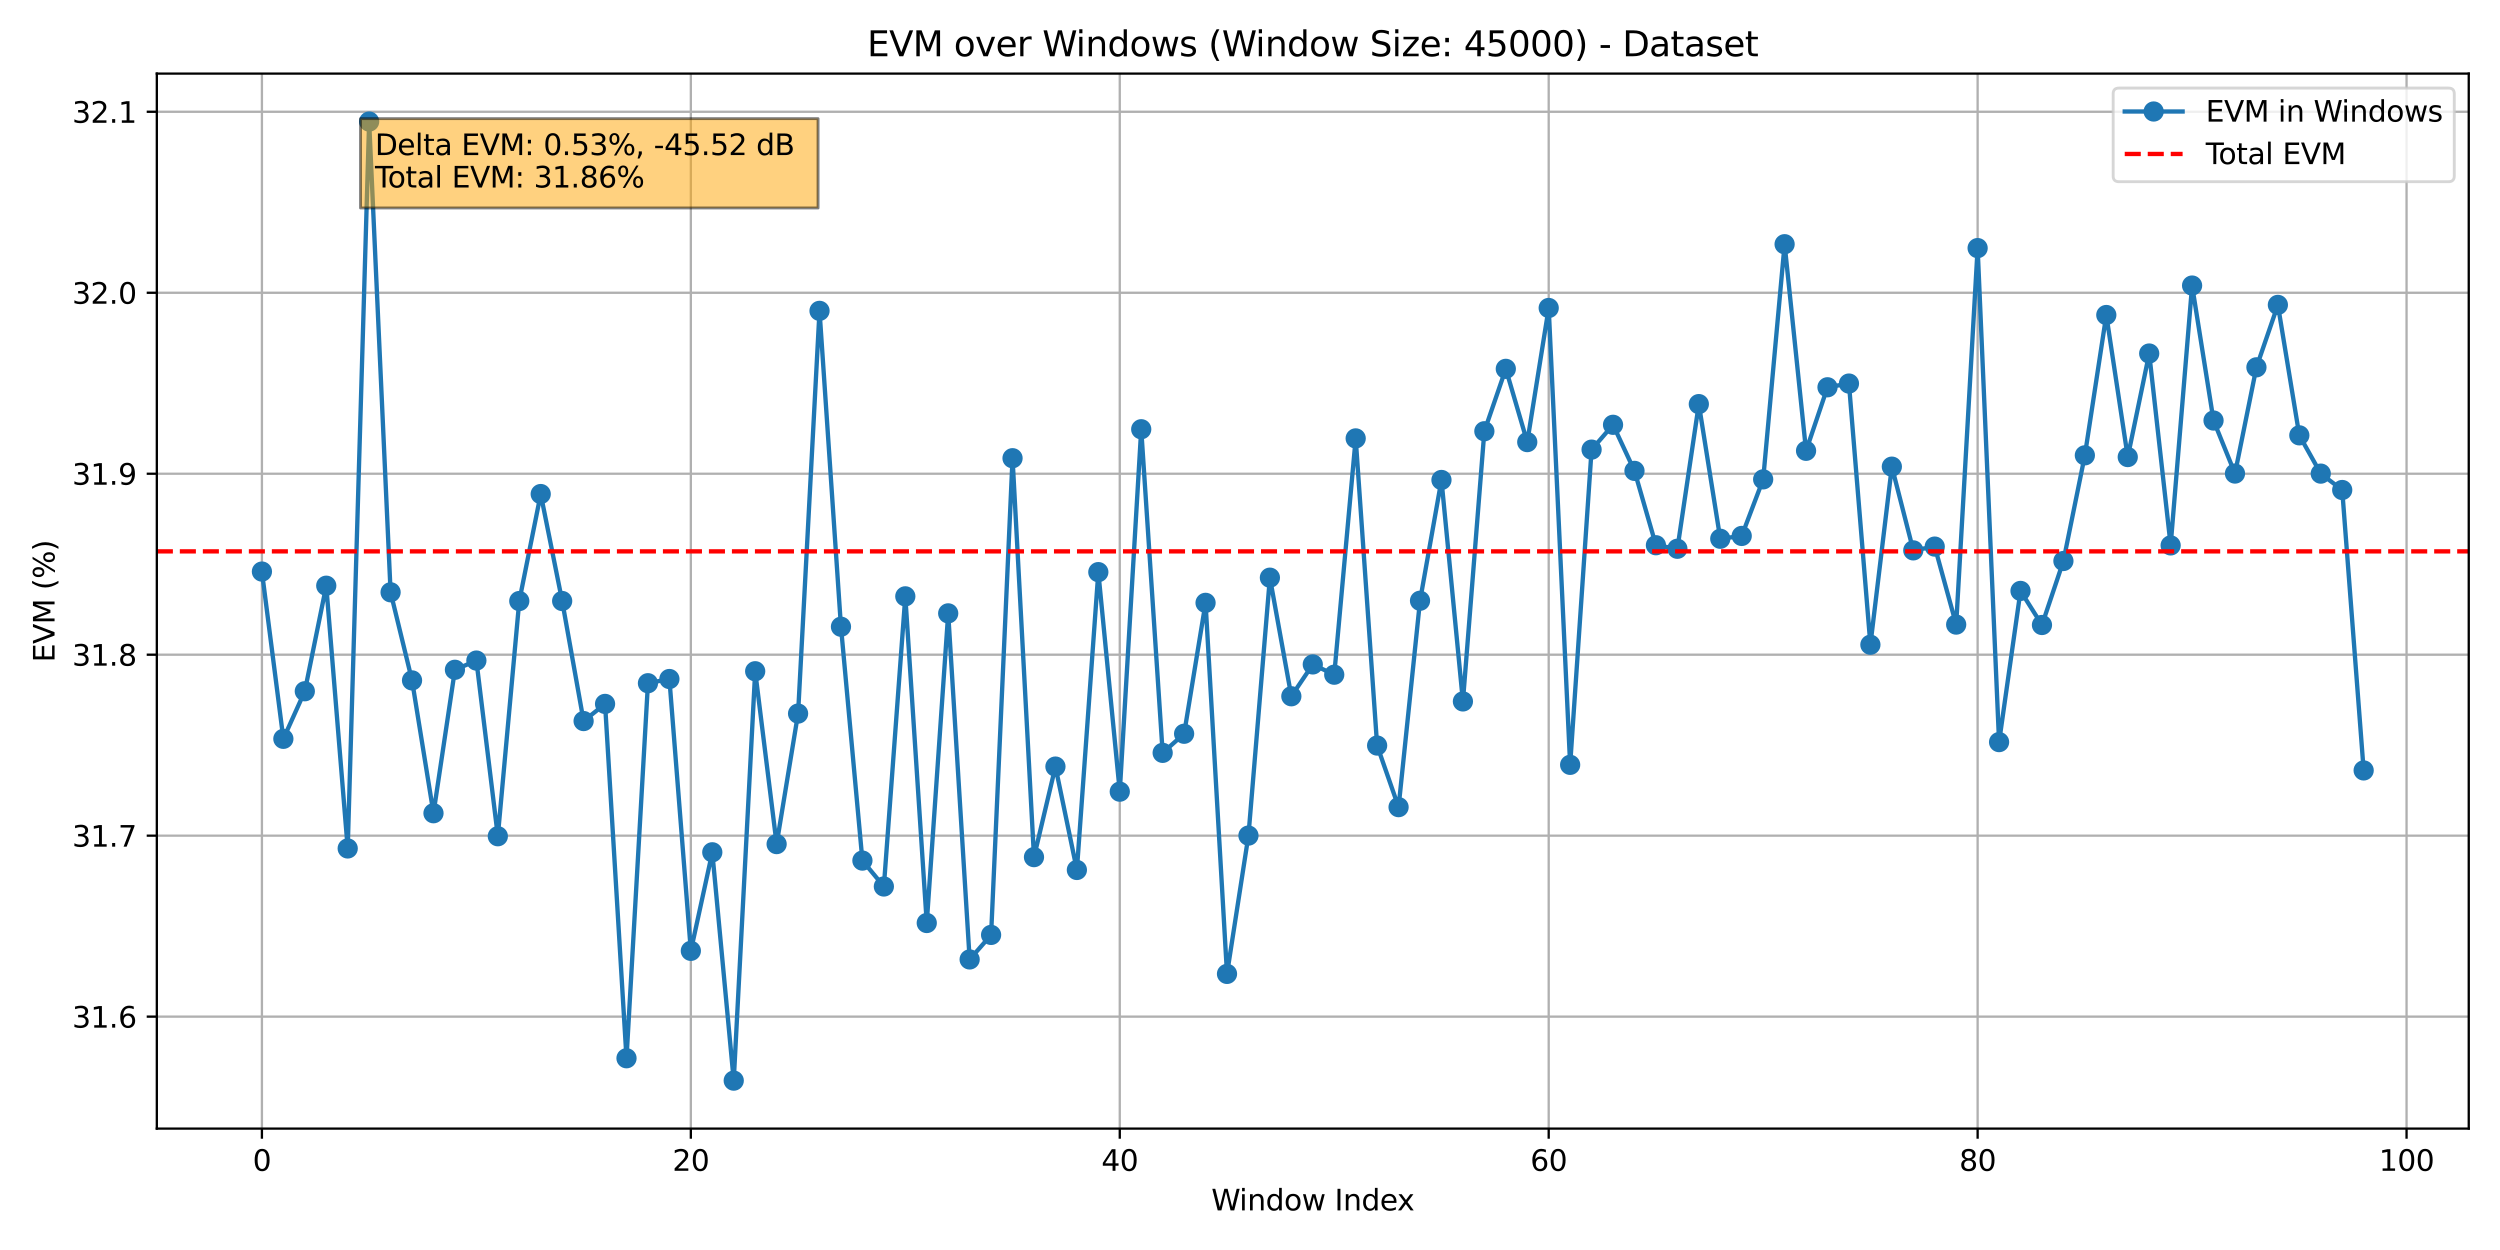 <?xml version="1.0" encoding="utf-8" standalone="no"?>
<!DOCTYPE svg PUBLIC "-//W3C//DTD SVG 1.1//EN"
  "http://www.w3.org/Graphics/SVG/1.1/DTD/svg11.dtd">
<svg xmlns:xlink="http://www.w3.org/1999/xlink" width="864pt" height="432pt" viewBox="0 0 864 432" xmlns="http://www.w3.org/2000/svg" version="1.1">
 <defs>
  <style type="text/css">*{stroke-linejoin: round; stroke-linecap: butt}</style>
 </defs>
 <g id="figure_1">
  <g id="patch_1">
   <path d="M 0 432 
L 864 432 
L 864 0 
L 0 0 
z
" style="fill: #ffffff"/>
  </g>
  <g id="axes_1">
   <g id="patch_2">
    <path d="M 54.2 390.04 
L 853.2 390.04 
L 853.2 25.44 
L 54.2 25.44 
z
" style="fill: #ffffff"/>
   </g>
   <g id="matplotlib.axis_1">
    <g id="xtick_1">
     <g id="line2d_1">
      <path d="M 90.518 390.04 
L 90.518 25.44 
" clip-path="url(#pd24f4229fd)" style="fill: none; stroke: #b0b0b0; stroke-width: 0.8; stroke-linecap: square"/>
     </g>
     <g id="line2d_2">
      <defs>
       <path id="m615f9c0ed7" d="M 0 0 
L 0 3.5 
" style="stroke: #000000; stroke-width: 0.8"/>
      </defs>
      <g>
       <use xlink:href="#m615f9c0ed7" x="90.518" y="390.04" style="stroke: #000000; stroke-width: 0.8"/>
      </g>
     </g>
     <g id="text_1">
      <!-- 0 -->
      <g transform="translate(87.337 404.638)scale(0.1 -0.1)">
       <defs>
        <path id="DejaVuSans-30" d="M 2034 4250 
Q 1547 4250 1301 3770 
Q 1056 3291 1056 2328 
Q 1056 1369 1301 889 
Q 1547 409 2034 409 
Q 2525 409 2770 889 
Q 3016 1369 3016 2328 
Q 3016 3291 2770 3770 
Q 2525 4250 2034 4250 
z
M 2034 4750 
Q 2819 4750 3233 4129 
Q 3647 3509 3647 2328 
Q 3647 1150 3233 529 
Q 2819 -91 2034 -91 
Q 1250 -91 836 529 
Q 422 1150 422 2328 
Q 422 3509 836 4129 
Q 1250 4750 2034 4750 
z
" transform="scale(0.016)"/>
       </defs>
       <use xlink:href="#DejaVuSans-30"/>
      </g>
     </g>
    </g>
    <g id="xtick_2">
     <g id="line2d_3">
      <path d="M 238.756 390.04 
L 238.756 25.44 
" clip-path="url(#pd24f4229fd)" style="fill: none; stroke: #b0b0b0; stroke-width: 0.8; stroke-linecap: square"/>
     </g>
     <g id="line2d_4">
      <g>
       <use xlink:href="#m615f9c0ed7" x="238.756" y="390.04" style="stroke: #000000; stroke-width: 0.8"/>
      </g>
     </g>
     <g id="text_2">
      <!-- 20 -->
      <g transform="translate(232.393 404.638)scale(0.1 -0.1)">
       <defs>
        <path id="DejaVuSans-32" d="M 1228 531 
L 3431 531 
L 3431 0 
L 469 0 
L 469 531 
Q 828 903 1448 1529 
Q 2069 2156 2228 2338 
Q 2531 2678 2651 2914 
Q 2772 3150 2772 3378 
Q 2772 3750 2511 3984 
Q 2250 4219 1831 4219 
Q 1534 4219 1204 4116 
Q 875 4013 500 3803 
L 500 4441 
Q 881 4594 1212 4672 
Q 1544 4750 1819 4750 
Q 2544 4750 2975 4387 
Q 3406 4025 3406 3419 
Q 3406 3131 3298 2873 
Q 3191 2616 2906 2266 
Q 2828 2175 2409 1742 
Q 1991 1309 1228 531 
z
" transform="scale(0.016)"/>
       </defs>
       <use xlink:href="#DejaVuSans-32"/>
       <use xlink:href="#DejaVuSans-30" x="63.623"/>
      </g>
     </g>
    </g>
    <g id="xtick_3">
     <g id="line2d_5">
      <path d="M 386.993 390.04 
L 386.993 25.44 
" clip-path="url(#pd24f4229fd)" style="fill: none; stroke: #b0b0b0; stroke-width: 0.8; stroke-linecap: square"/>
     </g>
     <g id="line2d_6">
      <g>
       <use xlink:href="#m615f9c0ed7" x="386.993" y="390.04" style="stroke: #000000; stroke-width: 0.8"/>
      </g>
     </g>
     <g id="text_3">
      <!-- 40 -->
      <g transform="translate(380.631 404.638)scale(0.1 -0.1)">
       <defs>
        <path id="DejaVuSans-34" d="M 2419 4116 
L 825 1625 
L 2419 1625 
L 2419 4116 
z
M 2253 4666 
L 3047 4666 
L 3047 1625 
L 3713 1625 
L 3713 1100 
L 3047 1100 
L 3047 0 
L 2419 0 
L 2419 1100 
L 313 1100 
L 313 1709 
L 2253 4666 
z
" transform="scale(0.016)"/>
       </defs>
       <use xlink:href="#DejaVuSans-34"/>
       <use xlink:href="#DejaVuSans-30" x="63.623"/>
      </g>
     </g>
    </g>
    <g id="xtick_4">
     <g id="line2d_7">
      <path d="M 535.231 390.04 
L 535.231 25.44 
" clip-path="url(#pd24f4229fd)" style="fill: none; stroke: #b0b0b0; stroke-width: 0.8; stroke-linecap: square"/>
     </g>
     <g id="line2d_8">
      <g>
       <use xlink:href="#m615f9c0ed7" x="535.231" y="390.04" style="stroke: #000000; stroke-width: 0.8"/>
      </g>
     </g>
     <g id="text_4">
      <!-- 60 -->
      <g transform="translate(528.868 404.638)scale(0.1 -0.1)">
       <defs>
        <path id="DejaVuSans-36" d="M 2113 2584 
Q 1688 2584 1439 2293 
Q 1191 2003 1191 1497 
Q 1191 994 1439 701 
Q 1688 409 2113 409 
Q 2538 409 2786 701 
Q 3034 994 3034 1497 
Q 3034 2003 2786 2293 
Q 2538 2584 2113 2584 
z
M 3366 4563 
L 3366 3988 
Q 3128 4100 2886 4159 
Q 2644 4219 2406 4219 
Q 1781 4219 1451 3797 
Q 1122 3375 1075 2522 
Q 1259 2794 1537 2939 
Q 1816 3084 2150 3084 
Q 2853 3084 3261 2657 
Q 3669 2231 3669 1497 
Q 3669 778 3244 343 
Q 2819 -91 2113 -91 
Q 1303 -91 875 529 
Q 447 1150 447 2328 
Q 447 3434 972 4092 
Q 1497 4750 2381 4750 
Q 2619 4750 2861 4703 
Q 3103 4656 3366 4563 
z
" transform="scale(0.016)"/>
       </defs>
       <use xlink:href="#DejaVuSans-36"/>
       <use xlink:href="#DejaVuSans-30" x="63.623"/>
      </g>
     </g>
    </g>
    <g id="xtick_5">
     <g id="line2d_9">
      <path d="M 683.468 390.04 
L 683.468 25.44 
" clip-path="url(#pd24f4229fd)" style="fill: none; stroke: #b0b0b0; stroke-width: 0.8; stroke-linecap: square"/>
     </g>
     <g id="line2d_10">
      <g>
       <use xlink:href="#m615f9c0ed7" x="683.468" y="390.04" style="stroke: #000000; stroke-width: 0.8"/>
      </g>
     </g>
     <g id="text_5">
      <!-- 80 -->
      <g transform="translate(677.106 404.638)scale(0.1 -0.1)">
       <defs>
        <path id="DejaVuSans-38" d="M 2034 2216 
Q 1584 2216 1326 1975 
Q 1069 1734 1069 1313 
Q 1069 891 1326 650 
Q 1584 409 2034 409 
Q 2484 409 2743 651 
Q 3003 894 3003 1313 
Q 3003 1734 2745 1975 
Q 2488 2216 2034 2216 
z
M 1403 2484 
Q 997 2584 770 2862 
Q 544 3141 544 3541 
Q 544 4100 942 4425 
Q 1341 4750 2034 4750 
Q 2731 4750 3128 4425 
Q 3525 4100 3525 3541 
Q 3525 3141 3298 2862 
Q 3072 2584 2669 2484 
Q 3125 2378 3379 2068 
Q 3634 1759 3634 1313 
Q 3634 634 3220 271 
Q 2806 -91 2034 -91 
Q 1263 -91 848 271 
Q 434 634 434 1313 
Q 434 1759 690 2068 
Q 947 2378 1403 2484 
z
M 1172 3481 
Q 1172 3119 1398 2916 
Q 1625 2713 2034 2713 
Q 2441 2713 2670 2916 
Q 2900 3119 2900 3481 
Q 2900 3844 2670 4047 
Q 2441 4250 2034 4250 
Q 1625 4250 1398 4047 
Q 1172 3844 1172 3481 
z
" transform="scale(0.016)"/>
       </defs>
       <use xlink:href="#DejaVuSans-38"/>
       <use xlink:href="#DejaVuSans-30" x="63.623"/>
      </g>
     </g>
    </g>
    <g id="xtick_6">
     <g id="line2d_11">
      <path d="M 831.706 390.04 
L 831.706 25.44 
" clip-path="url(#pd24f4229fd)" style="fill: none; stroke: #b0b0b0; stroke-width: 0.8; stroke-linecap: square"/>
     </g>
     <g id="line2d_12">
      <g>
       <use xlink:href="#m615f9c0ed7" x="831.706" y="390.04" style="stroke: #000000; stroke-width: 0.8"/>
      </g>
     </g>
     <g id="text_6">
      <!-- 100 -->
      <g transform="translate(822.162 404.638)scale(0.1 -0.1)">
       <defs>
        <path id="DejaVuSans-31" d="M 794 531 
L 1825 531 
L 1825 4091 
L 703 3866 
L 703 4441 
L 1819 4666 
L 2450 4666 
L 2450 531 
L 3481 531 
L 3481 0 
L 794 0 
L 794 531 
z
" transform="scale(0.016)"/>
       </defs>
       <use xlink:href="#DejaVuSans-31"/>
       <use xlink:href="#DejaVuSans-30" x="63.623"/>
       <use xlink:href="#DejaVuSans-30" x="127.246"/>
      </g>
     </g>
    </g>
    <g id="text_7">
     <!-- Window Index -->
     <g transform="translate(418.633 418.317)scale(0.1 -0.1)">
      <defs>
       <path id="DejaVuSans-57" d="M 213 4666 
L 850 4666 
L 1831 722 
L 2809 4666 
L 3519 4666 
L 4500 722 
L 5478 4666 
L 6119 4666 
L 4947 0 
L 4153 0 
L 3169 4050 
L 2175 0 
L 1381 0 
L 213 4666 
z
" transform="scale(0.016)"/>
       <path id="DejaVuSans-69" d="M 603 3500 
L 1178 3500 
L 1178 0 
L 603 0 
L 603 3500 
z
M 603 4863 
L 1178 4863 
L 1178 4134 
L 603 4134 
L 603 4863 
z
" transform="scale(0.016)"/>
       <path id="DejaVuSans-6e" d="M 3513 2113 
L 3513 0 
L 2938 0 
L 2938 2094 
Q 2938 2591 2744 2837 
Q 2550 3084 2163 3084 
Q 1697 3084 1428 2787 
Q 1159 2491 1159 1978 
L 1159 0 
L 581 0 
L 581 3500 
L 1159 3500 
L 1159 2956 
Q 1366 3272 1645 3428 
Q 1925 3584 2291 3584 
Q 2894 3584 3203 3211 
Q 3513 2838 3513 2113 
z
" transform="scale(0.016)"/>
       <path id="DejaVuSans-64" d="M 2906 2969 
L 2906 4863 
L 3481 4863 
L 3481 0 
L 2906 0 
L 2906 525 
Q 2725 213 2448 61 
Q 2172 -91 1784 -91 
Q 1150 -91 751 415 
Q 353 922 353 1747 
Q 353 2572 751 3078 
Q 1150 3584 1784 3584 
Q 2172 3584 2448 3432 
Q 2725 3281 2906 2969 
z
M 947 1747 
Q 947 1113 1208 752 
Q 1469 391 1925 391 
Q 2381 391 2643 752 
Q 2906 1113 2906 1747 
Q 2906 2381 2643 2742 
Q 2381 3103 1925 3103 
Q 1469 3103 1208 2742 
Q 947 2381 947 1747 
z
" transform="scale(0.016)"/>
       <path id="DejaVuSans-6f" d="M 1959 3097 
Q 1497 3097 1228 2736 
Q 959 2375 959 1747 
Q 959 1119 1226 758 
Q 1494 397 1959 397 
Q 2419 397 2687 759 
Q 2956 1122 2956 1747 
Q 2956 2369 2687 2733 
Q 2419 3097 1959 3097 
z
M 1959 3584 
Q 2709 3584 3137 3096 
Q 3566 2609 3566 1747 
Q 3566 888 3137 398 
Q 2709 -91 1959 -91 
Q 1206 -91 779 398 
Q 353 888 353 1747 
Q 353 2609 779 3096 
Q 1206 3584 1959 3584 
z
" transform="scale(0.016)"/>
       <path id="DejaVuSans-77" d="M 269 3500 
L 844 3500 
L 1563 769 
L 2278 3500 
L 2956 3500 
L 3675 769 
L 4391 3500 
L 4966 3500 
L 4050 0 
L 3372 0 
L 2619 2869 
L 1863 0 
L 1184 0 
L 269 3500 
z
" transform="scale(0.016)"/>
       <path id="DejaVuSans-20" transform="scale(0.016)"/>
       <path id="DejaVuSans-49" d="M 628 4666 
L 1259 4666 
L 1259 0 
L 628 0 
L 628 4666 
z
" transform="scale(0.016)"/>
       <path id="DejaVuSans-65" d="M 3597 1894 
L 3597 1613 
L 953 1613 
Q 991 1019 1311 708 
Q 1631 397 2203 397 
Q 2534 397 2845 478 
Q 3156 559 3463 722 
L 3463 178 
Q 3153 47 2828 -22 
Q 2503 -91 2169 -91 
Q 1331 -91 842 396 
Q 353 884 353 1716 
Q 353 2575 817 3079 
Q 1281 3584 2069 3584 
Q 2775 3584 3186 3129 
Q 3597 2675 3597 1894 
z
M 3022 2063 
Q 3016 2534 2758 2815 
Q 2500 3097 2075 3097 
Q 1594 3097 1305 2825 
Q 1016 2553 972 2059 
L 3022 2063 
z
" transform="scale(0.016)"/>
       <path id="DejaVuSans-78" d="M 3513 3500 
L 2247 1797 
L 3578 0 
L 2900 0 
L 1881 1375 
L 863 0 
L 184 0 
L 1544 1831 
L 300 3500 
L 978 3500 
L 1906 2253 
L 2834 3500 
L 3513 3500 
z
" transform="scale(0.016)"/>
      </defs>
      <use xlink:href="#DejaVuSans-57"/>
      <use xlink:href="#DejaVuSans-69" x="96.627"/>
      <use xlink:href="#DejaVuSans-6e" x="124.41"/>
      <use xlink:href="#DejaVuSans-64" x="187.789"/>
      <use xlink:href="#DejaVuSans-6f" x="251.266"/>
      <use xlink:href="#DejaVuSans-77" x="312.447"/>
      <use xlink:href="#DejaVuSans-20" x="394.234"/>
      <use xlink:href="#DejaVuSans-49" x="426.021"/>
      <use xlink:href="#DejaVuSans-6e" x="455.514"/>
      <use xlink:href="#DejaVuSans-64" x="518.893"/>
      <use xlink:href="#DejaVuSans-65" x="582.369"/>
      <use xlink:href="#DejaVuSans-78" x="642.143"/>
     </g>
    </g>
   </g>
   <g id="matplotlib.axis_2">
    <g id="ytick_1">
     <g id="line2d_13">
      <path d="M 54.2 351.354 
L 853.2 351.354 
" clip-path="url(#pd24f4229fd)" style="fill: none; stroke: #b0b0b0; stroke-width: 0.8; stroke-linecap: square"/>
     </g>
     <g id="line2d_14">
      <defs>
       <path id="m345f3b17c6" d="M 0 0 
L -3.5 0 
" style="stroke: #000000; stroke-width: 0.8"/>
      </defs>
      <g>
       <use xlink:href="#m345f3b17c6" x="54.2" y="351.354" style="stroke: #000000; stroke-width: 0.8"/>
      </g>
     </g>
     <g id="text_8">
      <!-- 31.6 -->
      <g transform="translate(24.934 355.153)scale(0.1 -0.1)">
       <defs>
        <path id="DejaVuSans-33" d="M 2597 2516 
Q 3050 2419 3304 2112 
Q 3559 1806 3559 1356 
Q 3559 666 3084 287 
Q 2609 -91 1734 -91 
Q 1441 -91 1130 -33 
Q 819 25 488 141 
L 488 750 
Q 750 597 1062 519 
Q 1375 441 1716 441 
Q 2309 441 2620 675 
Q 2931 909 2931 1356 
Q 2931 1769 2642 2001 
Q 2353 2234 1838 2234 
L 1294 2234 
L 1294 2753 
L 1863 2753 
Q 2328 2753 2575 2939 
Q 2822 3125 2822 3475 
Q 2822 3834 2567 4026 
Q 2313 4219 1838 4219 
Q 1578 4219 1281 4162 
Q 984 4106 628 3988 
L 628 4550 
Q 988 4650 1302 4700 
Q 1616 4750 1894 4750 
Q 2613 4750 3031 4423 
Q 3450 4097 3450 3541 
Q 3450 3153 3228 2886 
Q 3006 2619 2597 2516 
z
" transform="scale(0.016)"/>
        <path id="DejaVuSans-2e" d="M 684 794 
L 1344 794 
L 1344 0 
L 684 0 
L 684 794 
z
" transform="scale(0.016)"/>
       </defs>
       <use xlink:href="#DejaVuSans-33"/>
       <use xlink:href="#DejaVuSans-31" x="63.623"/>
       <use xlink:href="#DejaVuSans-2e" x="127.246"/>
       <use xlink:href="#DejaVuSans-36" x="159.033"/>
      </g>
     </g>
    </g>
    <g id="ytick_2">
     <g id="line2d_15">
      <path d="M 54.2 288.81 
L 853.2 288.81 
" clip-path="url(#pd24f4229fd)" style="fill: none; stroke: #b0b0b0; stroke-width: 0.8; stroke-linecap: square"/>
     </g>
     <g id="line2d_16">
      <g>
       <use xlink:href="#m345f3b17c6" x="54.2" y="288.81" style="stroke: #000000; stroke-width: 0.8"/>
      </g>
     </g>
     <g id="text_9">
      <!-- 31.7 -->
      <g transform="translate(24.934 292.609)scale(0.1 -0.1)">
       <defs>
        <path id="DejaVuSans-37" d="M 525 4666 
L 3525 4666 
L 3525 4397 
L 1831 0 
L 1172 0 
L 2766 4134 
L 525 4134 
L 525 4666 
z
" transform="scale(0.016)"/>
       </defs>
       <use xlink:href="#DejaVuSans-33"/>
       <use xlink:href="#DejaVuSans-31" x="63.623"/>
       <use xlink:href="#DejaVuSans-2e" x="127.246"/>
       <use xlink:href="#DejaVuSans-37" x="159.033"/>
      </g>
     </g>
    </g>
    <g id="ytick_3">
     <g id="line2d_17">
      <path d="M 54.2 226.265 
L 853.2 226.265 
" clip-path="url(#pd24f4229fd)" style="fill: none; stroke: #b0b0b0; stroke-width: 0.8; stroke-linecap: square"/>
     </g>
     <g id="line2d_18">
      <g>
       <use xlink:href="#m345f3b17c6" x="54.2" y="226.265" style="stroke: #000000; stroke-width: 0.8"/>
      </g>
     </g>
     <g id="text_10">
      <!-- 31.8 -->
      <g transform="translate(24.934 230.064)scale(0.1 -0.1)">
       <use xlink:href="#DejaVuSans-33"/>
       <use xlink:href="#DejaVuSans-31" x="63.623"/>
       <use xlink:href="#DejaVuSans-2e" x="127.246"/>
       <use xlink:href="#DejaVuSans-38" x="159.033"/>
      </g>
     </g>
    </g>
    <g id="ytick_4">
     <g id="line2d_19">
      <path d="M 54.2 163.721 
L 853.2 163.721 
" clip-path="url(#pd24f4229fd)" style="fill: none; stroke: #b0b0b0; stroke-width: 0.8; stroke-linecap: square"/>
     </g>
     <g id="line2d_20">
      <g>
       <use xlink:href="#m345f3b17c6" x="54.2" y="163.721" style="stroke: #000000; stroke-width: 0.8"/>
      </g>
     </g>
     <g id="text_11">
      <!-- 31.9 -->
      <g transform="translate(24.934 167.52)scale(0.1 -0.1)">
       <defs>
        <path id="DejaVuSans-39" d="M 703 97 
L 703 672 
Q 941 559 1184 500 
Q 1428 441 1663 441 
Q 2288 441 2617 861 
Q 2947 1281 2994 2138 
Q 2813 1869 2534 1725 
Q 2256 1581 1919 1581 
Q 1219 1581 811 2004 
Q 403 2428 403 3163 
Q 403 3881 828 4315 
Q 1253 4750 1959 4750 
Q 2769 4750 3195 4129 
Q 3622 3509 3622 2328 
Q 3622 1225 3098 567 
Q 2575 -91 1691 -91 
Q 1453 -91 1209 -44 
Q 966 3 703 97 
z
M 1959 2075 
Q 2384 2075 2632 2365 
Q 2881 2656 2881 3163 
Q 2881 3666 2632 3958 
Q 2384 4250 1959 4250 
Q 1534 4250 1286 3958 
Q 1038 3666 1038 3163 
Q 1038 2656 1286 2365 
Q 1534 2075 1959 2075 
z
" transform="scale(0.016)"/>
       </defs>
       <use xlink:href="#DejaVuSans-33"/>
       <use xlink:href="#DejaVuSans-31" x="63.623"/>
       <use xlink:href="#DejaVuSans-2e" x="127.246"/>
       <use xlink:href="#DejaVuSans-39" x="159.033"/>
      </g>
     </g>
    </g>
    <g id="ytick_5">
     <g id="line2d_21">
      <path d="M 54.2 101.176 
L 853.2 101.176 
" clip-path="url(#pd24f4229fd)" style="fill: none; stroke: #b0b0b0; stroke-width: 0.8; stroke-linecap: square"/>
     </g>
     <g id="line2d_22">
      <g>
       <use xlink:href="#m345f3b17c6" x="54.2" y="101.176" style="stroke: #000000; stroke-width: 0.8"/>
      </g>
     </g>
     <g id="text_12">
      <!-- 32.0 -->
      <g transform="translate(24.934 104.976)scale(0.1 -0.1)">
       <use xlink:href="#DejaVuSans-33"/>
       <use xlink:href="#DejaVuSans-32" x="63.623"/>
       <use xlink:href="#DejaVuSans-2e" x="127.246"/>
       <use xlink:href="#DejaVuSans-30" x="159.033"/>
      </g>
     </g>
    </g>
    <g id="ytick_6">
     <g id="line2d_23">
      <path d="M 54.2 38.632 
L 853.2 38.632 
" clip-path="url(#pd24f4229fd)" style="fill: none; stroke: #b0b0b0; stroke-width: 0.8; stroke-linecap: square"/>
     </g>
     <g id="line2d_24">
      <g>
       <use xlink:href="#m345f3b17c6" x="54.2" y="38.632" style="stroke: #000000; stroke-width: 0.8"/>
      </g>
     </g>
     <g id="text_13">
      <!-- 32.1 -->
      <g transform="translate(24.934 42.431)scale(0.1 -0.1)">
       <use xlink:href="#DejaVuSans-33"/>
       <use xlink:href="#DejaVuSans-32" x="63.623"/>
       <use xlink:href="#DejaVuSans-2e" x="127.246"/>
       <use xlink:href="#DejaVuSans-31" x="159.033"/>
      </g>
     </g>
    </g>
    <g id="text_14">
     <!-- EVM (%) -->
     <g transform="translate(18.855 228.875)rotate(-90)scale(0.1 -0.1)">
      <defs>
       <path id="DejaVuSans-45" d="M 628 4666 
L 3578 4666 
L 3578 4134 
L 1259 4134 
L 1259 2753 
L 3481 2753 
L 3481 2222 
L 1259 2222 
L 1259 531 
L 3634 531 
L 3634 0 
L 628 0 
L 628 4666 
z
" transform="scale(0.016)"/>
       <path id="DejaVuSans-56" d="M 1831 0 
L 50 4666 
L 709 4666 
L 2188 738 
L 3669 4666 
L 4325 4666 
L 2547 0 
L 1831 0 
z
" transform="scale(0.016)"/>
       <path id="DejaVuSans-4d" d="M 628 4666 
L 1569 4666 
L 2759 1491 
L 3956 4666 
L 4897 4666 
L 4897 0 
L 4281 0 
L 4281 4097 
L 3078 897 
L 2444 897 
L 1241 4097 
L 1241 0 
L 628 0 
L 628 4666 
z
" transform="scale(0.016)"/>
       <path id="DejaVuSans-28" d="M 1984 4856 
Q 1566 4138 1362 3434 
Q 1159 2731 1159 2009 
Q 1159 1288 1364 580 
Q 1569 -128 1984 -844 
L 1484 -844 
Q 1016 -109 783 600 
Q 550 1309 550 2009 
Q 550 2706 781 3412 
Q 1013 4119 1484 4856 
L 1984 4856 
z
" transform="scale(0.016)"/>
       <path id="DejaVuSans-25" d="M 4653 2053 
Q 4381 2053 4226 1822 
Q 4072 1591 4072 1178 
Q 4072 772 4226 539 
Q 4381 306 4653 306 
Q 4919 306 5073 539 
Q 5228 772 5228 1178 
Q 5228 1588 5073 1820 
Q 4919 2053 4653 2053 
z
M 4653 2450 
Q 5147 2450 5437 2106 
Q 5728 1763 5728 1178 
Q 5728 594 5436 251 
Q 5144 -91 4653 -91 
Q 4153 -91 3862 251 
Q 3572 594 3572 1178 
Q 3572 1766 3864 2108 
Q 4156 2450 4653 2450 
z
M 1428 4353 
Q 1159 4353 1004 4120 
Q 850 3888 850 3481 
Q 850 3069 1003 2837 
Q 1156 2606 1428 2606 
Q 1700 2606 1854 2837 
Q 2009 3069 2009 3481 
Q 2009 3884 1853 4118 
Q 1697 4353 1428 4353 
z
M 4250 4750 
L 4750 4750 
L 1831 -91 
L 1331 -91 
L 4250 4750 
z
M 1428 4750 
Q 1922 4750 2215 4408 
Q 2509 4066 2509 3481 
Q 2509 2891 2217 2550 
Q 1925 2209 1428 2209 
Q 931 2209 642 2551 
Q 353 2894 353 3481 
Q 353 4063 643 4406 
Q 934 4750 1428 4750 
z
" transform="scale(0.016)"/>
       <path id="DejaVuSans-29" d="M 513 4856 
L 1013 4856 
Q 1481 4119 1714 3412 
Q 1947 2706 1947 2009 
Q 1947 1309 1714 600 
Q 1481 -109 1013 -844 
L 513 -844 
Q 928 -128 1133 580 
Q 1338 1288 1338 2009 
Q 1338 2731 1133 3434 
Q 928 4138 513 4856 
z
" transform="scale(0.016)"/>
      </defs>
      <use xlink:href="#DejaVuSans-45"/>
      <use xlink:href="#DejaVuSans-56" x="63.184"/>
      <use xlink:href="#DejaVuSans-4d" x="131.592"/>
      <use xlink:href="#DejaVuSans-20" x="217.871"/>
      <use xlink:href="#DejaVuSans-28" x="249.658"/>
      <use xlink:href="#DejaVuSans-25" x="288.672"/>
      <use xlink:href="#DejaVuSans-29" x="383.691"/>
     </g>
    </g>
   </g>
   <g id="line2d_25">
    <path d="M 90.518 197.537 
L 97.93 255.34 
L 105.342 238.896 
L 112.754 202.422 
L 120.166 293.225 
L 127.578 42.013 
L 134.989 204.696 
L 142.401 235.15 
L 149.813 281.054 
L 157.225 231.478 
L 164.637 228.29 
L 172.049 289.005 
L 179.461 207.721 
L 186.873 170.74 
L 194.284 207.71 
L 201.696 249.197 
L 209.108 243.273 
L 216.52 365.732 
L 223.932 236.121 
L 231.344 234.667 
L 238.756 328.616 
L 246.168 294.551 
L 253.579 373.467 
L 260.991 231.983 
L 268.403 291.717 
L 275.815 246.613 
L 283.227 107.434 
L 290.639 216.599 
L 298.051 297.421 
L 305.463 306.372 
L 312.874 206.098 
L 320.286 318.993 
L 327.698 211.981 
L 335.11 331.584 
L 342.522 323.105 
L 349.934 158.358 
L 357.346 296.223 
L 364.758 264.93 
L 372.169 300.663 
L 379.581 197.727 
L 386.993 273.6 
L 394.405 148.347 
L 401.817 260.188 
L 409.229 253.588 
L 416.641 208.344 
L 424.053 336.581 
L 431.464 288.778 
L 438.876 199.647 
L 446.288 240.632 
L 453.7 229.627 
L 461.112 233.178 
L 468.524 151.513 
L 475.936 257.663 
L 483.347 278.949 
L 490.759 207.619 
L 498.171 165.877 
L 505.583 242.414 
L 512.995 149.038 
L 520.407 127.476 
L 527.819 152.79 
L 535.231 106.439 
L 542.642 264.33 
L 550.054 155.389 
L 557.466 146.812 
L 564.878 162.736 
L 572.29 188.433 
L 579.702 189.654 
L 587.114 139.66 
L 594.526 186.196 
L 601.937 185.22 
L 609.349 165.668 
L 616.761 84.399 
L 624.173 155.799 
L 631.585 133.843 
L 638.997 132.559 
L 646.409 222.823 
L 653.821 161.277 
L 661.232 190.211 
L 668.644 188.903 
L 676.056 215.856 
L 683.468 85.743 
L 690.88 256.472 
L 698.292 204.221 
L 705.704 215.997 
L 713.116 193.883 
L 720.527 157.364 
L 727.939 108.868 
L 735.351 157.959 
L 742.763 122.175 
L 750.175 188.496 
L 757.587 98.687 
L 764.999 145.334 
L 772.411 163.657 
L 779.822 126.946 
L 787.234 105.375 
L 794.646 150.455 
L 802.058 163.685 
L 809.47 169.346 
L 816.882 266.261 
" clip-path="url(#pd24f4229fd)" style="fill: none; stroke: #1f77b4; stroke-width: 1.5; stroke-linecap: square"/>
    <defs>
     <path id="m40c97a56f9" d="M 0 3 
C 0.796 3 1.559 2.684 2.121 2.121 
C 2.684 1.559 3 0.796 3 0 
C 3 -0.796 2.684 -1.559 2.121 -2.121 
C 1.559 -2.684 0.796 -3 0 -3 
C -0.796 -3 -1.559 -2.684 -2.121 -2.121 
C -2.684 -1.559 -3 -0.796 -3 0 
C -3 0.796 -2.684 1.559 -2.121 2.121 
C -1.559 2.684 -0.796 3 0 3 
z
" style="stroke: #1f77b4"/>
    </defs>
    <g clip-path="url(#pd24f4229fd)">
     <use xlink:href="#m40c97a56f9" x="90.518" y="197.537" style="fill: #1f77b4; stroke: #1f77b4"/>
     <use xlink:href="#m40c97a56f9" x="97.93" y="255.34" style="fill: #1f77b4; stroke: #1f77b4"/>
     <use xlink:href="#m40c97a56f9" x="105.342" y="238.896" style="fill: #1f77b4; stroke: #1f77b4"/>
     <use xlink:href="#m40c97a56f9" x="112.754" y="202.422" style="fill: #1f77b4; stroke: #1f77b4"/>
     <use xlink:href="#m40c97a56f9" x="120.166" y="293.225" style="fill: #1f77b4; stroke: #1f77b4"/>
     <use xlink:href="#m40c97a56f9" x="127.578" y="42.013" style="fill: #1f77b4; stroke: #1f77b4"/>
     <use xlink:href="#m40c97a56f9" x="134.989" y="204.696" style="fill: #1f77b4; stroke: #1f77b4"/>
     <use xlink:href="#m40c97a56f9" x="142.401" y="235.15" style="fill: #1f77b4; stroke: #1f77b4"/>
     <use xlink:href="#m40c97a56f9" x="149.813" y="281.054" style="fill: #1f77b4; stroke: #1f77b4"/>
     <use xlink:href="#m40c97a56f9" x="157.225" y="231.478" style="fill: #1f77b4; stroke: #1f77b4"/>
     <use xlink:href="#m40c97a56f9" x="164.637" y="228.29" style="fill: #1f77b4; stroke: #1f77b4"/>
     <use xlink:href="#m40c97a56f9" x="172.049" y="289.005" style="fill: #1f77b4; stroke: #1f77b4"/>
     <use xlink:href="#m40c97a56f9" x="179.461" y="207.721" style="fill: #1f77b4; stroke: #1f77b4"/>
     <use xlink:href="#m40c97a56f9" x="186.873" y="170.74" style="fill: #1f77b4; stroke: #1f77b4"/>
     <use xlink:href="#m40c97a56f9" x="194.284" y="207.71" style="fill: #1f77b4; stroke: #1f77b4"/>
     <use xlink:href="#m40c97a56f9" x="201.696" y="249.197" style="fill: #1f77b4; stroke: #1f77b4"/>
     <use xlink:href="#m40c97a56f9" x="209.108" y="243.273" style="fill: #1f77b4; stroke: #1f77b4"/>
     <use xlink:href="#m40c97a56f9" x="216.52" y="365.732" style="fill: #1f77b4; stroke: #1f77b4"/>
     <use xlink:href="#m40c97a56f9" x="223.932" y="236.121" style="fill: #1f77b4; stroke: #1f77b4"/>
     <use xlink:href="#m40c97a56f9" x="231.344" y="234.667" style="fill: #1f77b4; stroke: #1f77b4"/>
     <use xlink:href="#m40c97a56f9" x="238.756" y="328.616" style="fill: #1f77b4; stroke: #1f77b4"/>
     <use xlink:href="#m40c97a56f9" x="246.168" y="294.551" style="fill: #1f77b4; stroke: #1f77b4"/>
     <use xlink:href="#m40c97a56f9" x="253.579" y="373.467" style="fill: #1f77b4; stroke: #1f77b4"/>
     <use xlink:href="#m40c97a56f9" x="260.991" y="231.983" style="fill: #1f77b4; stroke: #1f77b4"/>
     <use xlink:href="#m40c97a56f9" x="268.403" y="291.717" style="fill: #1f77b4; stroke: #1f77b4"/>
     <use xlink:href="#m40c97a56f9" x="275.815" y="246.613" style="fill: #1f77b4; stroke: #1f77b4"/>
     <use xlink:href="#m40c97a56f9" x="283.227" y="107.434" style="fill: #1f77b4; stroke: #1f77b4"/>
     <use xlink:href="#m40c97a56f9" x="290.639" y="216.599" style="fill: #1f77b4; stroke: #1f77b4"/>
     <use xlink:href="#m40c97a56f9" x="298.051" y="297.421" style="fill: #1f77b4; stroke: #1f77b4"/>
     <use xlink:href="#m40c97a56f9" x="305.463" y="306.372" style="fill: #1f77b4; stroke: #1f77b4"/>
     <use xlink:href="#m40c97a56f9" x="312.874" y="206.098" style="fill: #1f77b4; stroke: #1f77b4"/>
     <use xlink:href="#m40c97a56f9" x="320.286" y="318.993" style="fill: #1f77b4; stroke: #1f77b4"/>
     <use xlink:href="#m40c97a56f9" x="327.698" y="211.981" style="fill: #1f77b4; stroke: #1f77b4"/>
     <use xlink:href="#m40c97a56f9" x="335.11" y="331.584" style="fill: #1f77b4; stroke: #1f77b4"/>
     <use xlink:href="#m40c97a56f9" x="342.522" y="323.105" style="fill: #1f77b4; stroke: #1f77b4"/>
     <use xlink:href="#m40c97a56f9" x="349.934" y="158.358" style="fill: #1f77b4; stroke: #1f77b4"/>
     <use xlink:href="#m40c97a56f9" x="357.346" y="296.223" style="fill: #1f77b4; stroke: #1f77b4"/>
     <use xlink:href="#m40c97a56f9" x="364.758" y="264.93" style="fill: #1f77b4; stroke: #1f77b4"/>
     <use xlink:href="#m40c97a56f9" x="372.169" y="300.663" style="fill: #1f77b4; stroke: #1f77b4"/>
     <use xlink:href="#m40c97a56f9" x="379.581" y="197.727" style="fill: #1f77b4; stroke: #1f77b4"/>
     <use xlink:href="#m40c97a56f9" x="386.993" y="273.6" style="fill: #1f77b4; stroke: #1f77b4"/>
     <use xlink:href="#m40c97a56f9" x="394.405" y="148.347" style="fill: #1f77b4; stroke: #1f77b4"/>
     <use xlink:href="#m40c97a56f9" x="401.817" y="260.188" style="fill: #1f77b4; stroke: #1f77b4"/>
     <use xlink:href="#m40c97a56f9" x="409.229" y="253.588" style="fill: #1f77b4; stroke: #1f77b4"/>
     <use xlink:href="#m40c97a56f9" x="416.641" y="208.344" style="fill: #1f77b4; stroke: #1f77b4"/>
     <use xlink:href="#m40c97a56f9" x="424.053" y="336.581" style="fill: #1f77b4; stroke: #1f77b4"/>
     <use xlink:href="#m40c97a56f9" x="431.464" y="288.778" style="fill: #1f77b4; stroke: #1f77b4"/>
     <use xlink:href="#m40c97a56f9" x="438.876" y="199.647" style="fill: #1f77b4; stroke: #1f77b4"/>
     <use xlink:href="#m40c97a56f9" x="446.288" y="240.632" style="fill: #1f77b4; stroke: #1f77b4"/>
     <use xlink:href="#m40c97a56f9" x="453.7" y="229.627" style="fill: #1f77b4; stroke: #1f77b4"/>
     <use xlink:href="#m40c97a56f9" x="461.112" y="233.178" style="fill: #1f77b4; stroke: #1f77b4"/>
     <use xlink:href="#m40c97a56f9" x="468.524" y="151.513" style="fill: #1f77b4; stroke: #1f77b4"/>
     <use xlink:href="#m40c97a56f9" x="475.936" y="257.663" style="fill: #1f77b4; stroke: #1f77b4"/>
     <use xlink:href="#m40c97a56f9" x="483.347" y="278.949" style="fill: #1f77b4; stroke: #1f77b4"/>
     <use xlink:href="#m40c97a56f9" x="490.759" y="207.619" style="fill: #1f77b4; stroke: #1f77b4"/>
     <use xlink:href="#m40c97a56f9" x="498.171" y="165.877" style="fill: #1f77b4; stroke: #1f77b4"/>
     <use xlink:href="#m40c97a56f9" x="505.583" y="242.414" style="fill: #1f77b4; stroke: #1f77b4"/>
     <use xlink:href="#m40c97a56f9" x="512.995" y="149.038" style="fill: #1f77b4; stroke: #1f77b4"/>
     <use xlink:href="#m40c97a56f9" x="520.407" y="127.476" style="fill: #1f77b4; stroke: #1f77b4"/>
     <use xlink:href="#m40c97a56f9" x="527.819" y="152.79" style="fill: #1f77b4; stroke: #1f77b4"/>
     <use xlink:href="#m40c97a56f9" x="535.231" y="106.439" style="fill: #1f77b4; stroke: #1f77b4"/>
     <use xlink:href="#m40c97a56f9" x="542.642" y="264.33" style="fill: #1f77b4; stroke: #1f77b4"/>
     <use xlink:href="#m40c97a56f9" x="550.054" y="155.389" style="fill: #1f77b4; stroke: #1f77b4"/>
     <use xlink:href="#m40c97a56f9" x="557.466" y="146.812" style="fill: #1f77b4; stroke: #1f77b4"/>
     <use xlink:href="#m40c97a56f9" x="564.878" y="162.736" style="fill: #1f77b4; stroke: #1f77b4"/>
     <use xlink:href="#m40c97a56f9" x="572.29" y="188.433" style="fill: #1f77b4; stroke: #1f77b4"/>
     <use xlink:href="#m40c97a56f9" x="579.702" y="189.654" style="fill: #1f77b4; stroke: #1f77b4"/>
     <use xlink:href="#m40c97a56f9" x="587.114" y="139.66" style="fill: #1f77b4; stroke: #1f77b4"/>
     <use xlink:href="#m40c97a56f9" x="594.526" y="186.196" style="fill: #1f77b4; stroke: #1f77b4"/>
     <use xlink:href="#m40c97a56f9" x="601.937" y="185.22" style="fill: #1f77b4; stroke: #1f77b4"/>
     <use xlink:href="#m40c97a56f9" x="609.349" y="165.668" style="fill: #1f77b4; stroke: #1f77b4"/>
     <use xlink:href="#m40c97a56f9" x="616.761" y="84.399" style="fill: #1f77b4; stroke: #1f77b4"/>
     <use xlink:href="#m40c97a56f9" x="624.173" y="155.799" style="fill: #1f77b4; stroke: #1f77b4"/>
     <use xlink:href="#m40c97a56f9" x="631.585" y="133.843" style="fill: #1f77b4; stroke: #1f77b4"/>
     <use xlink:href="#m40c97a56f9" x="638.997" y="132.559" style="fill: #1f77b4; stroke: #1f77b4"/>
     <use xlink:href="#m40c97a56f9" x="646.409" y="222.823" style="fill: #1f77b4; stroke: #1f77b4"/>
     <use xlink:href="#m40c97a56f9" x="653.821" y="161.277" style="fill: #1f77b4; stroke: #1f77b4"/>
     <use xlink:href="#m40c97a56f9" x="661.232" y="190.211" style="fill: #1f77b4; stroke: #1f77b4"/>
     <use xlink:href="#m40c97a56f9" x="668.644" y="188.903" style="fill: #1f77b4; stroke: #1f77b4"/>
     <use xlink:href="#m40c97a56f9" x="676.056" y="215.856" style="fill: #1f77b4; stroke: #1f77b4"/>
     <use xlink:href="#m40c97a56f9" x="683.468" y="85.743" style="fill: #1f77b4; stroke: #1f77b4"/>
     <use xlink:href="#m40c97a56f9" x="690.88" y="256.472" style="fill: #1f77b4; stroke: #1f77b4"/>
     <use xlink:href="#m40c97a56f9" x="698.292" y="204.221" style="fill: #1f77b4; stroke: #1f77b4"/>
     <use xlink:href="#m40c97a56f9" x="705.704" y="215.997" style="fill: #1f77b4; stroke: #1f77b4"/>
     <use xlink:href="#m40c97a56f9" x="713.116" y="193.883" style="fill: #1f77b4; stroke: #1f77b4"/>
     <use xlink:href="#m40c97a56f9" x="720.527" y="157.364" style="fill: #1f77b4; stroke: #1f77b4"/>
     <use xlink:href="#m40c97a56f9" x="727.939" y="108.868" style="fill: #1f77b4; stroke: #1f77b4"/>
     <use xlink:href="#m40c97a56f9" x="735.351" y="157.959" style="fill: #1f77b4; stroke: #1f77b4"/>
     <use xlink:href="#m40c97a56f9" x="742.763" y="122.175" style="fill: #1f77b4; stroke: #1f77b4"/>
     <use xlink:href="#m40c97a56f9" x="750.175" y="188.496" style="fill: #1f77b4; stroke: #1f77b4"/>
     <use xlink:href="#m40c97a56f9" x="757.587" y="98.687" style="fill: #1f77b4; stroke: #1f77b4"/>
     <use xlink:href="#m40c97a56f9" x="764.999" y="145.334" style="fill: #1f77b4; stroke: #1f77b4"/>
     <use xlink:href="#m40c97a56f9" x="772.411" y="163.657" style="fill: #1f77b4; stroke: #1f77b4"/>
     <use xlink:href="#m40c97a56f9" x="779.822" y="126.946" style="fill: #1f77b4; stroke: #1f77b4"/>
     <use xlink:href="#m40c97a56f9" x="787.234" y="105.375" style="fill: #1f77b4; stroke: #1f77b4"/>
     <use xlink:href="#m40c97a56f9" x="794.646" y="150.455" style="fill: #1f77b4; stroke: #1f77b4"/>
     <use xlink:href="#m40c97a56f9" x="802.058" y="163.685" style="fill: #1f77b4; stroke: #1f77b4"/>
     <use xlink:href="#m40c97a56f9" x="809.47" y="169.346" style="fill: #1f77b4; stroke: #1f77b4"/>
     <use xlink:href="#m40c97a56f9" x="816.882" y="266.261" style="fill: #1f77b4; stroke: #1f77b4"/>
    </g>
   </g>
   <g id="line2d_26">
    <path d="M 54.2 190.55 
L 853.2 190.55 
" clip-path="url(#pd24f4229fd)" style="fill: none; stroke-dasharray: 5.55,2.4; stroke-dashoffset: 0; stroke: #ff0000; stroke-width: 1.5"/>
   </g>
   <g id="patch_3">
    <path d="M 54.2 390.04 
L 54.2 25.44 
" style="fill: none; stroke: #000000; stroke-width: 0.8; stroke-linejoin: miter; stroke-linecap: square"/>
   </g>
   <g id="patch_4">
    <path d="M 853.2 390.04 
L 853.2 25.44 
" style="fill: none; stroke: #000000; stroke-width: 0.8; stroke-linejoin: miter; stroke-linecap: square"/>
   </g>
   <g id="patch_5">
    <path d="M 54.2 390.04 
L 853.2 390.04 
" style="fill: none; stroke: #000000; stroke-width: 0.8; stroke-linejoin: miter; stroke-linecap: square"/>
   </g>
   <g id="patch_6">
    <path d="M 54.2 25.44 
L 853.2 25.44 
" style="fill: none; stroke: #000000; stroke-width: 0.8; stroke-linejoin: miter; stroke-linecap: square"/>
   </g>
   <g id="text_15">
    <!-- EVM over Windows (Window Size: 45000) - Dataset -->
    <g transform="translate(299.697 19.44)scale(0.12 -0.12)">
     <defs>
      <path id="DejaVuSans-76" d="M 191 3500 
L 800 3500 
L 1894 563 
L 2988 3500 
L 3597 3500 
L 2284 0 
L 1503 0 
L 191 3500 
z
" transform="scale(0.016)"/>
      <path id="DejaVuSans-72" d="M 2631 2963 
Q 2534 3019 2420 3045 
Q 2306 3072 2169 3072 
Q 1681 3072 1420 2755 
Q 1159 2438 1159 1844 
L 1159 0 
L 581 0 
L 581 3500 
L 1159 3500 
L 1159 2956 
Q 1341 3275 1631 3429 
Q 1922 3584 2338 3584 
Q 2397 3584 2469 3576 
Q 2541 3569 2628 3553 
L 2631 2963 
z
" transform="scale(0.016)"/>
      <path id="DejaVuSans-73" d="M 2834 3397 
L 2834 2853 
Q 2591 2978 2328 3040 
Q 2066 3103 1784 3103 
Q 1356 3103 1142 2972 
Q 928 2841 928 2578 
Q 928 2378 1081 2264 
Q 1234 2150 1697 2047 
L 1894 2003 
Q 2506 1872 2764 1633 
Q 3022 1394 3022 966 
Q 3022 478 2636 193 
Q 2250 -91 1575 -91 
Q 1294 -91 989 -36 
Q 684 19 347 128 
L 347 722 
Q 666 556 975 473 
Q 1284 391 1588 391 
Q 1994 391 2212 530 
Q 2431 669 2431 922 
Q 2431 1156 2273 1281 
Q 2116 1406 1581 1522 
L 1381 1569 
Q 847 1681 609 1914 
Q 372 2147 372 2553 
Q 372 3047 722 3315 
Q 1072 3584 1716 3584 
Q 2034 3584 2315 3537 
Q 2597 3491 2834 3397 
z
" transform="scale(0.016)"/>
      <path id="DejaVuSans-53" d="M 3425 4513 
L 3425 3897 
Q 3066 4069 2747 4153 
Q 2428 4238 2131 4238 
Q 1616 4238 1336 4038 
Q 1056 3838 1056 3469 
Q 1056 3159 1242 3001 
Q 1428 2844 1947 2747 
L 2328 2669 
Q 3034 2534 3370 2195 
Q 3706 1856 3706 1288 
Q 3706 609 3251 259 
Q 2797 -91 1919 -91 
Q 1588 -91 1214 -16 
Q 841 59 441 206 
L 441 856 
Q 825 641 1194 531 
Q 1563 422 1919 422 
Q 2459 422 2753 634 
Q 3047 847 3047 1241 
Q 3047 1584 2836 1778 
Q 2625 1972 2144 2069 
L 1759 2144 
Q 1053 2284 737 2584 
Q 422 2884 422 3419 
Q 422 4038 858 4394 
Q 1294 4750 2059 4750 
Q 2388 4750 2728 4690 
Q 3069 4631 3425 4513 
z
" transform="scale(0.016)"/>
      <path id="DejaVuSans-7a" d="M 353 3500 
L 3084 3500 
L 3084 2975 
L 922 459 
L 3084 459 
L 3084 0 
L 275 0 
L 275 525 
L 2438 3041 
L 353 3041 
L 353 3500 
z
" transform="scale(0.016)"/>
      <path id="DejaVuSans-3a" d="M 750 794 
L 1409 794 
L 1409 0 
L 750 0 
L 750 794 
z
M 750 3309 
L 1409 3309 
L 1409 2516 
L 750 2516 
L 750 3309 
z
" transform="scale(0.016)"/>
      <path id="DejaVuSans-35" d="M 691 4666 
L 3169 4666 
L 3169 4134 
L 1269 4134 
L 1269 2991 
Q 1406 3038 1543 3061 
Q 1681 3084 1819 3084 
Q 2600 3084 3056 2656 
Q 3513 2228 3513 1497 
Q 3513 744 3044 326 
Q 2575 -91 1722 -91 
Q 1428 -91 1123 -41 
Q 819 9 494 109 
L 494 744 
Q 775 591 1075 516 
Q 1375 441 1709 441 
Q 2250 441 2565 725 
Q 2881 1009 2881 1497 
Q 2881 1984 2565 2268 
Q 2250 2553 1709 2553 
Q 1456 2553 1204 2497 
Q 953 2441 691 2322 
L 691 4666 
z
" transform="scale(0.016)"/>
      <path id="DejaVuSans-2d" d="M 313 2009 
L 1997 2009 
L 1997 1497 
L 313 1497 
L 313 2009 
z
" transform="scale(0.016)"/>
      <path id="DejaVuSans-44" d="M 1259 4147 
L 1259 519 
L 2022 519 
Q 2988 519 3436 956 
Q 3884 1394 3884 2338 
Q 3884 3275 3436 3711 
Q 2988 4147 2022 4147 
L 1259 4147 
z
M 628 4666 
L 1925 4666 
Q 3281 4666 3915 4102 
Q 4550 3538 4550 2338 
Q 4550 1131 3912 565 
Q 3275 0 1925 0 
L 628 0 
L 628 4666 
z
" transform="scale(0.016)"/>
      <path id="DejaVuSans-61" d="M 2194 1759 
Q 1497 1759 1228 1600 
Q 959 1441 959 1056 
Q 959 750 1161 570 
Q 1363 391 1709 391 
Q 2188 391 2477 730 
Q 2766 1069 2766 1631 
L 2766 1759 
L 2194 1759 
z
M 3341 1997 
L 3341 0 
L 2766 0 
L 2766 531 
Q 2569 213 2275 61 
Q 1981 -91 1556 -91 
Q 1019 -91 701 211 
Q 384 513 384 1019 
Q 384 1609 779 1909 
Q 1175 2209 1959 2209 
L 2766 2209 
L 2766 2266 
Q 2766 2663 2505 2880 
Q 2244 3097 1772 3097 
Q 1472 3097 1187 3025 
Q 903 2953 641 2809 
L 641 3341 
Q 956 3463 1253 3523 
Q 1550 3584 1831 3584 
Q 2591 3584 2966 3190 
Q 3341 2797 3341 1997 
z
" transform="scale(0.016)"/>
      <path id="DejaVuSans-74" d="M 1172 4494 
L 1172 3500 
L 2356 3500 
L 2356 3053 
L 1172 3053 
L 1172 1153 
Q 1172 725 1289 603 
Q 1406 481 1766 481 
L 2356 481 
L 2356 0 
L 1766 0 
Q 1100 0 847 248 
Q 594 497 594 1153 
L 594 3053 
L 172 3053 
L 172 3500 
L 594 3500 
L 594 4494 
L 1172 4494 
z
" transform="scale(0.016)"/>
     </defs>
     <use xlink:href="#DejaVuSans-45"/>
     <use xlink:href="#DejaVuSans-56" x="63.184"/>
     <use xlink:href="#DejaVuSans-4d" x="131.592"/>
     <use xlink:href="#DejaVuSans-20" x="217.871"/>
     <use xlink:href="#DejaVuSans-6f" x="249.658"/>
     <use xlink:href="#DejaVuSans-76" x="310.84"/>
     <use xlink:href="#DejaVuSans-65" x="370.02"/>
     <use xlink:href="#DejaVuSans-72" x="431.543"/>
     <use xlink:href="#DejaVuSans-20" x="472.656"/>
     <use xlink:href="#DejaVuSans-57" x="504.443"/>
     <use xlink:href="#DejaVuSans-69" x="601.07"/>
     <use xlink:href="#DejaVuSans-6e" x="628.854"/>
     <use xlink:href="#DejaVuSans-64" x="692.232"/>
     <use xlink:href="#DejaVuSans-6f" x="755.709"/>
     <use xlink:href="#DejaVuSans-77" x="816.891"/>
     <use xlink:href="#DejaVuSans-73" x="898.678"/>
     <use xlink:href="#DejaVuSans-20" x="950.777"/>
     <use xlink:href="#DejaVuSans-28" x="982.564"/>
     <use xlink:href="#DejaVuSans-57" x="1021.578"/>
     <use xlink:href="#DejaVuSans-69" x="1118.205"/>
     <use xlink:href="#DejaVuSans-6e" x="1145.988"/>
     <use xlink:href="#DejaVuSans-64" x="1209.367"/>
     <use xlink:href="#DejaVuSans-6f" x="1272.844"/>
     <use xlink:href="#DejaVuSans-77" x="1334.025"/>
     <use xlink:href="#DejaVuSans-20" x="1415.812"/>
     <use xlink:href="#DejaVuSans-53" x="1447.6"/>
     <use xlink:href="#DejaVuSans-69" x="1511.076"/>
     <use xlink:href="#DejaVuSans-7a" x="1538.859"/>
     <use xlink:href="#DejaVuSans-65" x="1591.35"/>
     <use xlink:href="#DejaVuSans-3a" x="1652.873"/>
     <use xlink:href="#DejaVuSans-20" x="1686.564"/>
     <use xlink:href="#DejaVuSans-34" x="1718.352"/>
     <use xlink:href="#DejaVuSans-35" x="1781.975"/>
     <use xlink:href="#DejaVuSans-30" x="1845.598"/>
     <use xlink:href="#DejaVuSans-30" x="1909.221"/>
     <use xlink:href="#DejaVuSans-30" x="1972.844"/>
     <use xlink:href="#DejaVuSans-29" x="2036.467"/>
     <use xlink:href="#DejaVuSans-20" x="2075.48"/>
     <use xlink:href="#DejaVuSans-2d" x="2107.268"/>
     <use xlink:href="#DejaVuSans-20" x="2143.352"/>
     <use xlink:href="#DejaVuSans-44" x="2175.139"/>
     <use xlink:href="#DejaVuSans-61" x="2252.141"/>
     <use xlink:href="#DejaVuSans-74" x="2313.42"/>
     <use xlink:href="#DejaVuSans-61" x="2352.629"/>
     <use xlink:href="#DejaVuSans-73" x="2413.908"/>
     <use xlink:href="#DejaVuSans-65" x="2466.008"/>
     <use xlink:href="#DejaVuSans-74" x="2527.531"/>
    </g>
   </g>
   <g id="legend_1">
    <g id="patch_7">
     <path d="M 732.308 62.796 
L 846.2 62.796 
Q 848.2 62.796 848.2 60.796 
L 848.2 32.44 
Q 848.2 30.44 846.2 30.44 
L 732.308 30.44 
Q 730.308 30.44 730.308 32.44 
L 730.308 60.796 
Q 730.308 62.796 732.308 62.796 
z
" style="fill: #ffffff; opacity: 0.8; stroke: #cccccc; stroke-linejoin: miter"/>
    </g>
    <g id="line2d_27">
     <path d="M 734.308 38.538 
L 744.308 38.538 
L 754.308 38.538 
" style="fill: none; stroke: #1f77b4; stroke-width: 1.5; stroke-linecap: square"/>
     <g>
      <use xlink:href="#m40c97a56f9" x="744.308" y="38.538" style="fill: #1f77b4; stroke: #1f77b4"/>
     </g>
    </g>
    <g id="text_16">
     <!-- EVM in Windows -->
     <g transform="translate(762.308 42.038)scale(0.1 -0.1)">
      <use xlink:href="#DejaVuSans-45"/>
      <use xlink:href="#DejaVuSans-56" x="63.184"/>
      <use xlink:href="#DejaVuSans-4d" x="131.592"/>
      <use xlink:href="#DejaVuSans-20" x="217.871"/>
      <use xlink:href="#DejaVuSans-69" x="249.658"/>
      <use xlink:href="#DejaVuSans-6e" x="277.441"/>
      <use xlink:href="#DejaVuSans-20" x="340.82"/>
      <use xlink:href="#DejaVuSans-57" x="372.607"/>
      <use xlink:href="#DejaVuSans-69" x="469.234"/>
      <use xlink:href="#DejaVuSans-6e" x="497.018"/>
      <use xlink:href="#DejaVuSans-64" x="560.396"/>
      <use xlink:href="#DejaVuSans-6f" x="623.873"/>
      <use xlink:href="#DejaVuSans-77" x="685.055"/>
      <use xlink:href="#DejaVuSans-73" x="766.842"/>
     </g>
    </g>
    <g id="line2d_28">
     <path d="M 734.308 53.217 
L 744.308 53.217 
L 754.308 53.217 
" style="fill: none; stroke-dasharray: 5.55,2.4; stroke-dashoffset: 0; stroke: #ff0000; stroke-width: 1.5"/>
    </g>
    <g id="text_17">
     <!-- Total EVM -->
     <g transform="translate(762.308 56.717)scale(0.1 -0.1)">
      <defs>
       <path id="DejaVuSans-54" d="M -19 4666 
L 3928 4666 
L 3928 4134 
L 2272 4134 
L 2272 0 
L 1638 0 
L 1638 4134 
L -19 4134 
L -19 4666 
z
" transform="scale(0.016)"/>
       <path id="DejaVuSans-6c" d="M 603 4863 
L 1178 4863 
L 1178 0 
L 603 0 
L 603 4863 
z
" transform="scale(0.016)"/>
      </defs>
      <use xlink:href="#DejaVuSans-54"/>
      <use xlink:href="#DejaVuSans-6f" x="44.084"/>
      <use xlink:href="#DejaVuSans-74" x="105.266"/>
      <use xlink:href="#DejaVuSans-61" x="144.475"/>
      <use xlink:href="#DejaVuSans-6c" x="205.754"/>
      <use xlink:href="#DejaVuSans-20" x="233.537"/>
      <use xlink:href="#DejaVuSans-45" x="265.324"/>
      <use xlink:href="#DejaVuSans-56" x="328.508"/>
      <use xlink:href="#DejaVuSans-4d" x="396.916"/>
     </g>
    </g>
   </g>
  </g>
  <g id="text_18">
   <g id="patch_8">
    <path d="M 124.6 71.88 
L 282.717 71.88 
L 282.717 41.004 
L 124.6 41.004 
z
" style="fill: #ffa500; opacity: 0.5; stroke: #000000; stroke-linejoin: miter"/>
   </g>
   <!-- Delta EVM: 0.53%, -45.52 dB  -->
   <g transform="translate(129.6 53.602)scale(0.1 -0.1)">
    <defs>
     <path id="DejaVuSans-2c" d="M 750 794 
L 1409 794 
L 1409 256 
L 897 -744 
L 494 -744 
L 750 256 
L 750 794 
z
" transform="scale(0.016)"/>
     <path id="DejaVuSans-42" d="M 1259 2228 
L 1259 519 
L 2272 519 
Q 2781 519 3026 730 
Q 3272 941 3272 1375 
Q 3272 1813 3026 2020 
Q 2781 2228 2272 2228 
L 1259 2228 
z
M 1259 4147 
L 1259 2741 
L 2194 2741 
Q 2656 2741 2882 2914 
Q 3109 3088 3109 3444 
Q 3109 3797 2882 3972 
Q 2656 4147 2194 4147 
L 1259 4147 
z
M 628 4666 
L 2241 4666 
Q 2963 4666 3353 4366 
Q 3744 4066 3744 3513 
Q 3744 3084 3544 2831 
Q 3344 2578 2956 2516 
Q 3422 2416 3680 2098 
Q 3938 1781 3938 1306 
Q 3938 681 3513 340 
Q 3088 0 2303 0 
L 628 0 
L 628 4666 
z
" transform="scale(0.016)"/>
    </defs>
    <use xlink:href="#DejaVuSans-44"/>
    <use xlink:href="#DejaVuSans-65" x="77.002"/>
    <use xlink:href="#DejaVuSans-6c" x="138.525"/>
    <use xlink:href="#DejaVuSans-74" x="166.309"/>
    <use xlink:href="#DejaVuSans-61" x="205.518"/>
    <use xlink:href="#DejaVuSans-20" x="266.797"/>
    <use xlink:href="#DejaVuSans-45" x="298.584"/>
    <use xlink:href="#DejaVuSans-56" x="361.768"/>
    <use xlink:href="#DejaVuSans-4d" x="430.176"/>
    <use xlink:href="#DejaVuSans-3a" x="516.455"/>
    <use xlink:href="#DejaVuSans-20" x="550.146"/>
    <use xlink:href="#DejaVuSans-30" x="581.934"/>
    <use xlink:href="#DejaVuSans-2e" x="645.557"/>
    <use xlink:href="#DejaVuSans-35" x="677.344"/>
    <use xlink:href="#DejaVuSans-33" x="740.967"/>
    <use xlink:href="#DejaVuSans-25" x="804.59"/>
    <use xlink:href="#DejaVuSans-2c" x="899.609"/>
    <use xlink:href="#DejaVuSans-20" x="931.396"/>
    <use xlink:href="#DejaVuSans-2d" x="963.184"/>
    <use xlink:href="#DejaVuSans-34" x="999.268"/>
    <use xlink:href="#DejaVuSans-35" x="1062.891"/>
    <use xlink:href="#DejaVuSans-2e" x="1126.514"/>
    <use xlink:href="#DejaVuSans-35" x="1158.301"/>
    <use xlink:href="#DejaVuSans-32" x="1221.924"/>
    <use xlink:href="#DejaVuSans-20" x="1285.547"/>
    <use xlink:href="#DejaVuSans-64" x="1317.334"/>
    <use xlink:href="#DejaVuSans-42" x="1380.811"/>
    <use xlink:href="#DejaVuSans-20" x="1449.414"/>
   </g>
   <!-- Total EVM: 31.86% -->
   <g transform="translate(129.6 64.8)scale(0.1 -0.1)">
    <use xlink:href="#DejaVuSans-54"/>
    <use xlink:href="#DejaVuSans-6f" x="44.084"/>
    <use xlink:href="#DejaVuSans-74" x="105.266"/>
    <use xlink:href="#DejaVuSans-61" x="144.475"/>
    <use xlink:href="#DejaVuSans-6c" x="205.754"/>
    <use xlink:href="#DejaVuSans-20" x="233.537"/>
    <use xlink:href="#DejaVuSans-45" x="265.324"/>
    <use xlink:href="#DejaVuSans-56" x="328.508"/>
    <use xlink:href="#DejaVuSans-4d" x="396.916"/>
    <use xlink:href="#DejaVuSans-3a" x="483.195"/>
    <use xlink:href="#DejaVuSans-20" x="516.887"/>
    <use xlink:href="#DejaVuSans-33" x="548.674"/>
    <use xlink:href="#DejaVuSans-31" x="612.297"/>
    <use xlink:href="#DejaVuSans-2e" x="675.92"/>
    <use xlink:href="#DejaVuSans-38" x="707.707"/>
    <use xlink:href="#DejaVuSans-36" x="771.33"/>
    <use xlink:href="#DejaVuSans-25" x="834.953"/>
   </g>
  </g>
 </g>
 <defs>
  <clipPath id="pd24f4229fd">
   <rect x="54.2" y="25.44" width="799" height="364.6"/>
  </clipPath>
 </defs>
</svg>
